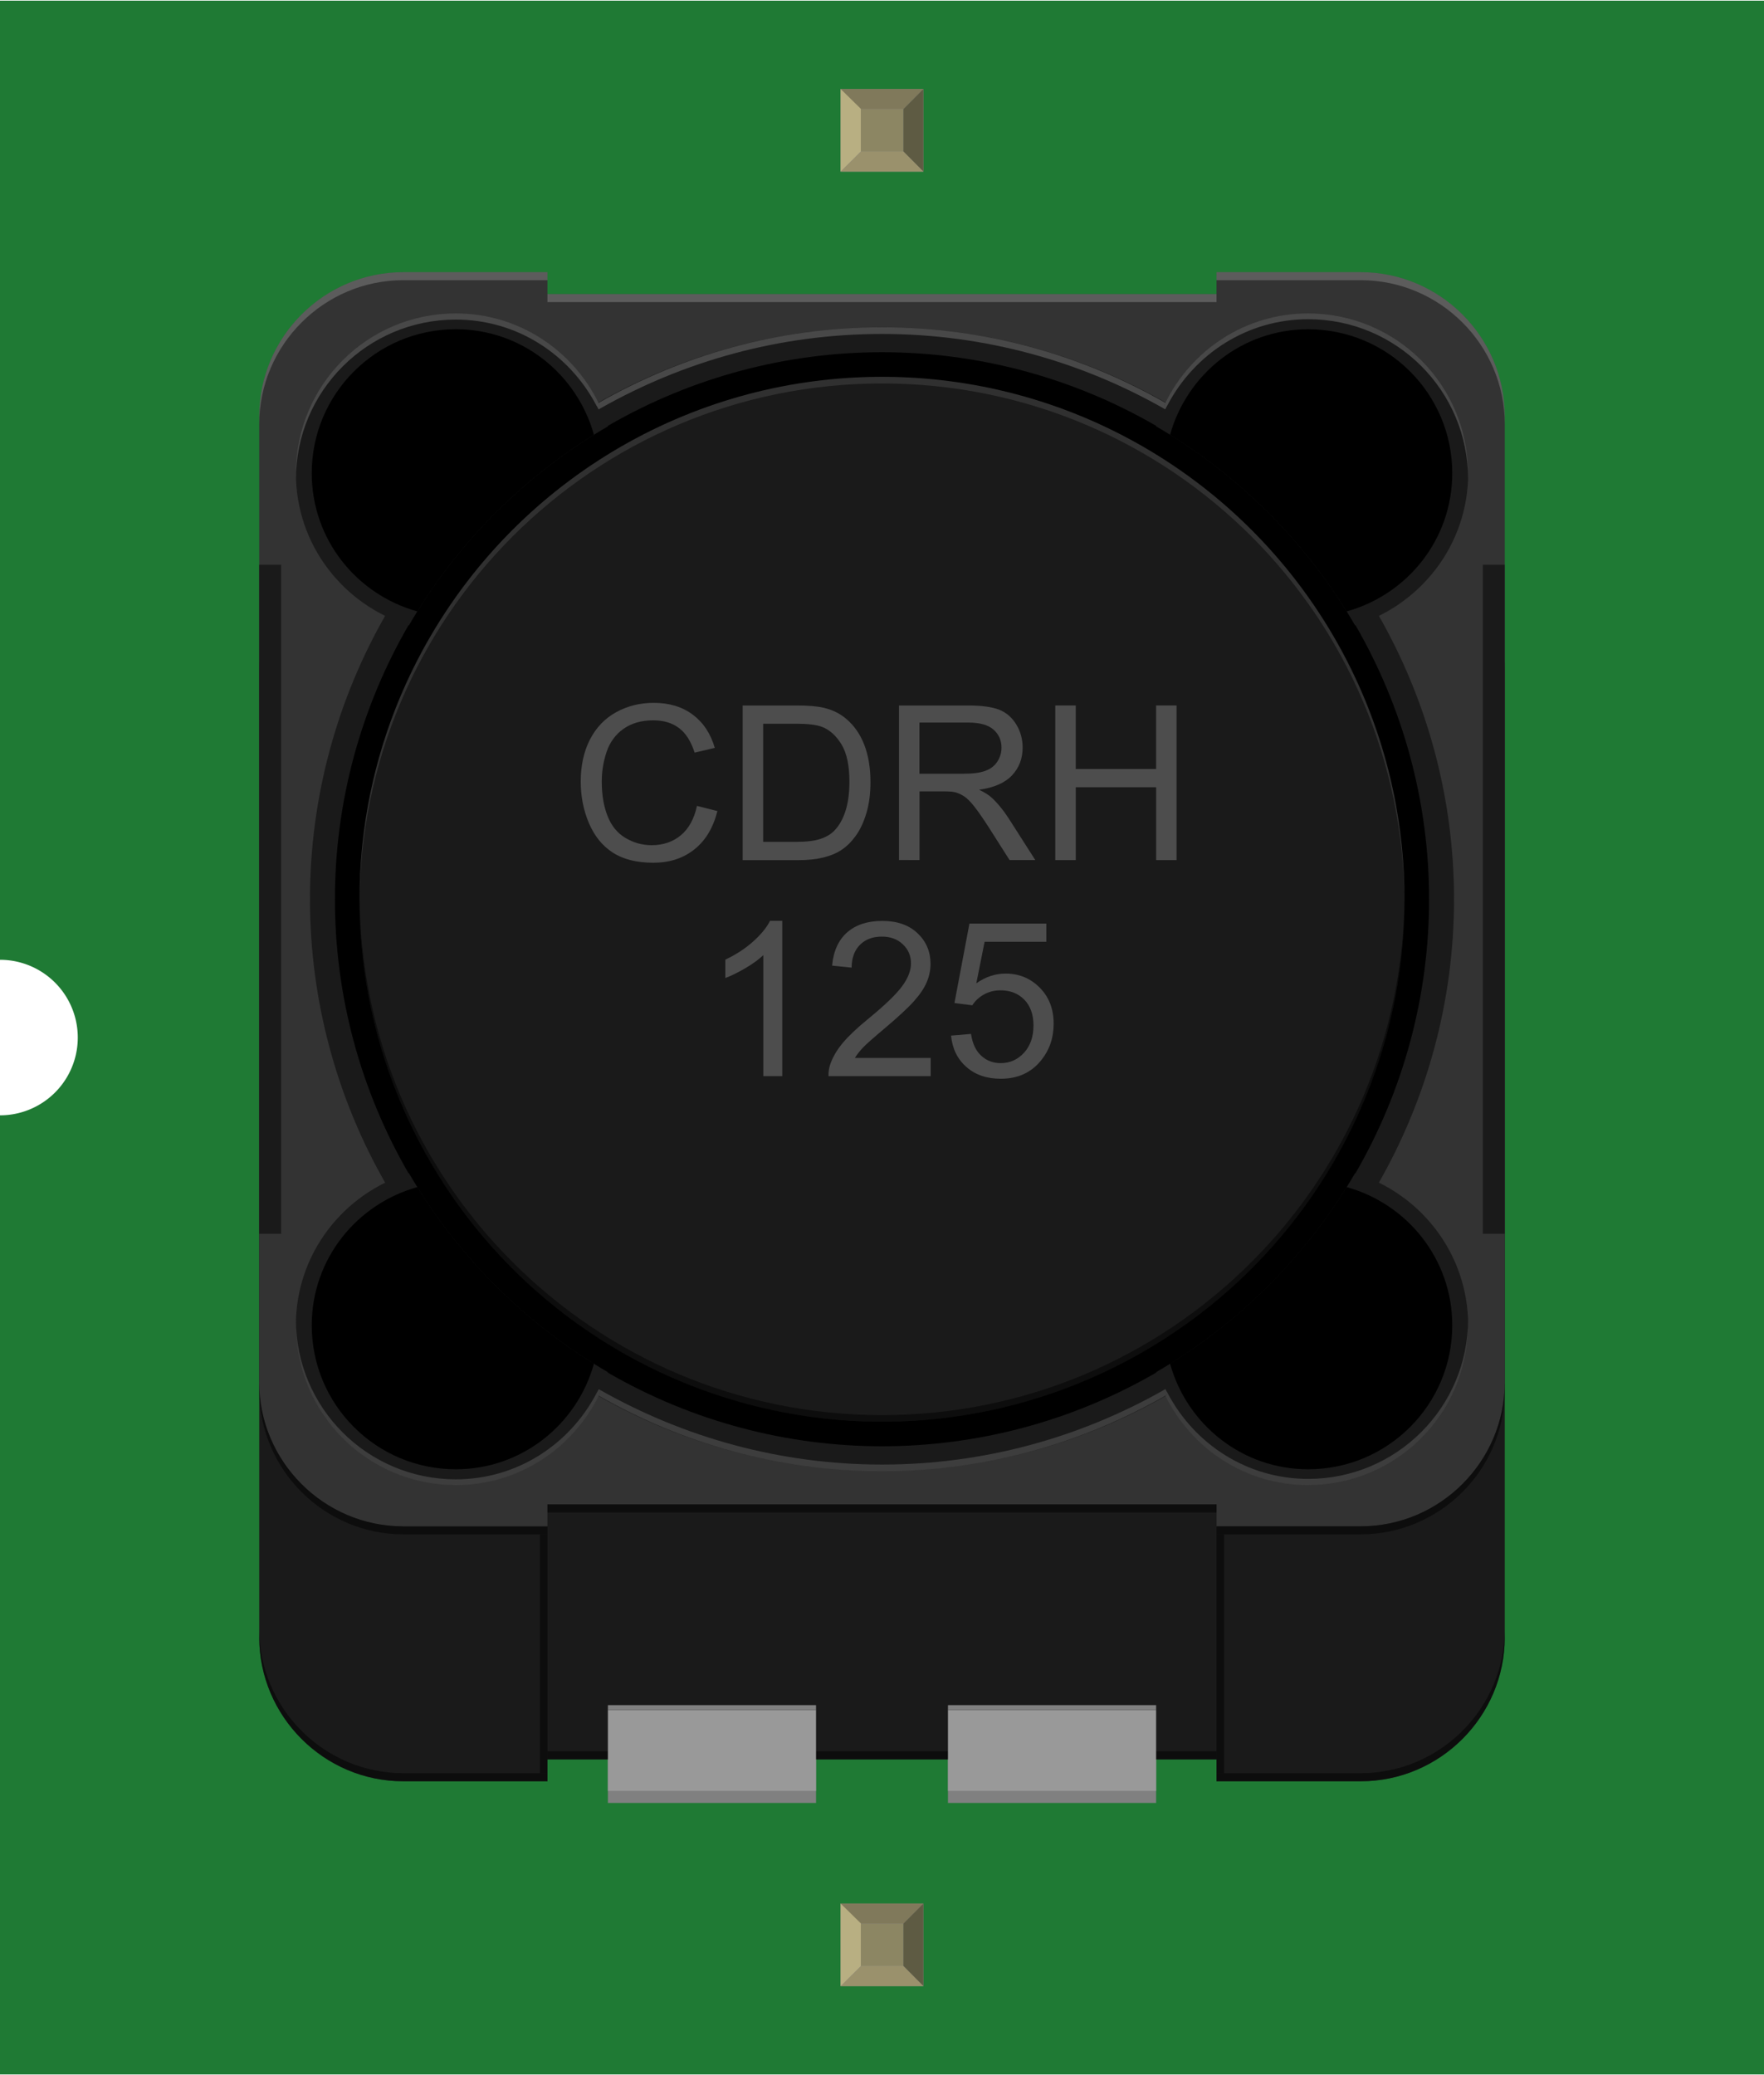 <?xml version='1.0' encoding='UTF-8' standalone='no'?>
<!-- Created with Fritzing (http://www.fritzing.org/) -->
<svg width="0.68in" x="0in" version="1.2" y="0in" xmlns="http://www.w3.org/2000/svg" height="0.8in" viewBox="0 0 680.444 800" baseProfile="tiny" xmlns:svg="http://www.w3.org/2000/svg">
 <desc>Fritzing breadboard generated by brd2svg</desc>
 <g id="breadboard">
  <g id="icon">
   <path fill="#1F7A34" stroke="none" stroke-width="0" d="M0,0L0,370A30,30 0 0 1 0,430L0,800L680.444,800L680.444,0L0,0z"/>
   <g transform="translate(100,104.736)">
    <path fill="#1A1A1A" stroke-width="0" d="M424.889,98.375L55.556,98.375c-30.556,0,-55.556,25,-55.556,55.556l0,372.694c0,30.556,25,55.556,55.556,55.556l55.611,0l0,-8.444l258.097,0l0,8.444l55.625,0c30.556,0,55.556,-25,55.556,-55.556L480.444,153.931C480.444,123.375,455.444,98.375,424.889,98.375z"/>
    <path fill="#333333" stroke-width="0" d="M424.889,0l-55.625,0l0,8.431L111.167,8.431L111.167,0L55.556,0C25,0,0,25,0,55.556l0,372.694c0,30.556,25,55.556,55.556,55.556l55.611,0l0,-8.444l258.097,0l0,8.444l55.625,0c30.556,0,55.556,-25,55.556,-55.556L480.444,55.556C480.444,25,455.444,0,424.889,0z"/>
    <path fill="#333333" stroke-width="0" d="M0,428.25c0,30.556,25,55.556,55.556,55.556l55.611,0"/>
    <path opacity="0.2" fill="#FFFFFF" enable-background="new    " stroke-width="0" d="M480.444,58.653c0,-30.556,-25,-55.556,-55.556,-55.556l-55.625,0L369.264,0l55.625,0c30.556,0,55.556,25,55.556,55.556L480.444,58.653z"/>
    <path opacity="0.2" fill="#FFFFFF" enable-background="new    " stroke-width="0" d="M0,58.653c0,-30.556,25,-55.556,55.556,-55.556l55.611,0L111.167,0L55.556,0C25,0,0,25,0,55.556L0,58.653z"/>
    <rect width="258.097" x="111.167" opacity="0.2" y="8.444" fill="#FFFFFF" height="3.111" enable-background="new    " stroke-width="0"/>
    <path opacity="0.5" enable-background="new    " stroke-width="0" d="M0,428.25c0,30.542,25,55.556,55.556,55.556l55.625,0l0,3.097L55.556,486.903c-30.556,0,-55.556,-25,-55.556,-55.556L0,428.25z"/>
    <path opacity="0.5" enable-background="new    " stroke-width="0" d="M480.444,428.25c0,30.542,-25,55.556,-55.556,55.556l-55.625,0l0,3.097l55.625,0c30.556,0,55.556,-25,55.556,-55.556L480.444,428.25z"/>
    <rect width="258.083" x="111.181" opacity="0.5" y="475.347" height="3.125" enable-background="new    " stroke-width="0"/>
    <path opacity="0.5" enable-background="new    " stroke-width="0" d="M0,523.486c0,30.542,25,55.556,55.556,55.556l55.625,0l0,3.111L55.556,582.153c-30.556,0,-55.556,-25.014,-55.556,-55.556L0,523.486z"/>
    <path opacity="0.5" enable-background="new    " stroke-width="0" d="M480.444,523.486c0,30.542,-25,55.556,-55.556,55.556l-55.625,0l0,3.111l55.625,0c30.556,0,55.556,-25.014,55.556,-55.556L480.444,523.486z"/>
    <rect width="258.083" x="111.181" opacity="0.5" y="570.583" height="3.111" enable-background="new    " stroke-width="0"/>
    <g stroke-width="0">
     <rect width="8.444" x="0" y="112.861" fill="#1A1A1A" height="258.097" stroke-width="0"/>
     <rect width="8.431" x="471.986" y="112.861" fill="#1A1A1A" height="258.097" stroke-width="0"/>
    </g>
    <circle fill="#1A1A1A" cx="240.222" cy="241.903" r="220.653" stroke-width="0"/>
    <circle cx="240.222" cy="241.903" r="211.028" stroke-width="0"/>
    <circle fill="#1A1A1A" cx="240.222" cy="241.903" r="201.542" stroke-width="0"/>
    <path fill="#1A1A1A" stroke-width="0" d="M57.736,136.25c18.458,-31.806,44.944,-58.292,76.736,-76.75c-7.778,-25.181,-30.944,-43.597,-58.653,-43.597c-34.069,0,-61.681,27.611,-61.681,61.667C14.139,105.306,32.556,128.486,57.736,136.25z"/>
    <path fill="#1A1A1A" stroke-width="0" d="M422.708,136.25c25.181,-7.764,43.625,-30.944,43.625,-58.681c0,-34.056,-27.611,-61.667,-61.681,-61.667c-27.694,0,-50.889,18.417,-58.667,43.583C377.764,77.944,404.222,104.444,422.708,136.25z"/>
    <g stroke-width="0">
     <path opacity="0.2" fill="#FFFFFF" enable-background="new    " stroke-width="0" d="M240.222,21.264c-39.833,0,-77.083,10.708,-109.347,29.181c0.319,0.653,0.528,1.389,0.819,2.042c32.069,-18.167,69.042,-28.653,108.528,-28.653c39.5,0,76.458,10.5,108.514,28.653c0.292,-0.681,0.486,-1.403,0.833,-2.056C317.319,31.958,280.042,21.264,240.222,21.264z"/>
     <path opacity="0.2" fill="#FFFFFF" enable-background="new    " stroke-width="0" d="M75.819,15.903c-34.069,0,-61.681,27.611,-61.681,61.667l0,2.389c0,-34.056,27.611,-61.667,61.681,-61.667c23.528,0,43.694,13.347,54.028,32.764c0.347,-0.208,0.681,-0.431,1.028,-0.625C120.861,30.028,100.083,15.903,75.819,15.903z"/>
     <path opacity="0.2" fill="#FFFFFF" enable-background="new    " stroke-width="0" d="M129.847,51.056c0.333,0.639,0.764,1.236,1.083,1.903C131.194,52.806,131.431,52.639,131.694,52.486C131.389,51.819,131.194,51.083,130.875,50.431C130.514,50.625,130.194,50.861,129.847,51.056z"/>
     <path opacity="0.2" fill="#FFFFFF" enable-background="new    " stroke-width="0" d="M404.625,18.153c34.069,0,61.681,27.611,61.681,61.667L466.306,77.569c0,-34.056,-27.611,-61.667,-61.681,-61.667c-24.264,0,-45.042,14.139,-55.069,34.514c0.333,0.194,0.653,0.403,0.958,0.583C360.847,31.542,381.069,18.153,404.625,18.153z"/>
     <path opacity="0.2" fill="#FFFFFF" enable-background="new    " stroke-width="0" d="M348.722,52.486c0.264,0.153,0.486,0.292,0.736,0.431c0.292,-0.653,0.736,-1.264,1.056,-1.917c-0.306,-0.194,-0.625,-0.403,-0.958,-0.583C349.25,51.083,349.042,51.806,348.722,52.486z"/>
    </g>
    <path fill="#1A1A1A" stroke-width="0" d="M57.736,347.583c-25.181,7.778,-43.611,30.958,-43.611,58.694c0,34.042,27.611,61.639,61.681,61.639c27.708,0,50.889,-18.417,58.653,-43.583C102.681,405.861,76.194,379.389,57.736,347.583z"/>
    <path fill="#1A1A1A" stroke-width="0" d="M422.708,347.583c-18.444,31.806,-44.917,58.278,-76.722,76.75c7.778,25.167,30.944,43.583,58.667,43.583c34.069,0,61.681,-27.597,61.681,-61.639C466.306,378.514,447.889,355.333,422.708,347.583z"/>
    <g stroke-width="0">
     <path stroke-width="0" d="M419.444,130.875c23.444,-6.514,40.75,-27.792,40.75,-53.306c0,-30.667,-24.875,-55.542,-55.569,-55.542c-25.514,0,-46.75,17.292,-53.292,40.722C378.972,79.917,402.278,103.236,419.444,130.875z"/>
     <path stroke-width="0" d="M61,130.875c17.167,-27.639,40.472,-50.958,68.097,-68.139c-6.514,-23.431,-27.778,-40.722,-53.278,-40.722c-30.694,0,-55.569,24.875,-55.569,55.556C20.25,103.097,37.556,124.361,61,130.875z"/>
     <path stroke-width="0" d="M419.444,352.944c-17.167,27.625,-40.486,50.972,-68.111,68.125c6.514,23.444,27.778,40.736,53.292,40.736c30.694,0,55.569,-24.875,55.569,-55.542C460.194,380.736,442.889,359.458,419.444,352.944z"/>
     <path stroke-width="0" d="M61,352.944c-23.444,6.528,-40.75,27.792,-40.75,53.319c0,30.667,24.875,55.542,55.569,55.542c25.5,0,46.778,-17.292,53.292,-40.736C101.472,403.917,78.167,380.583,61,352.944z"/>
    </g>
    <g enable-background="new    " stroke-width="0">
     <path fill="#4D4D4D" stroke-width="0" d="M168.847,205.889l7.889,2c-1.653,6.486,-4.625,11.431,-8.931,14.819c-4.306,3.417,-9.556,5.111,-15.764,5.111c-6.431,0,-11.653,-1.306,-15.681,-3.917s-7.097,-6.417,-9.194,-11.375s-3.153,-10.292,-3.153,-15.986c0,-6.208,1.181,-11.625,3.556,-16.25s5.75,-8.139,10.125,-10.556c4.375,-2.389,9.208,-3.597,14.472,-3.597c5.972,0,10.986,1.514,15.056,4.556s6.903,7.306,8.5,12.819l-7.778,1.833c-1.389,-4.347,-3.389,-7.5,-6.028,-9.486s-5.944,-2.972,-9.931,-2.972c-4.583,0,-8.417,1.097,-11.5,3.292s-5.236,5.153,-6.486,8.847c-1.25,3.722,-1.875,7.528,-1.875,11.458c0,5.069,0.736,9.514,2.222,13.278c1.472,3.792,3.778,6.625,6.903,8.486s6.5,2.806,10.125,2.806c4.417,0,8.167,-1.278,11.236,-3.819S167.764,210.917,168.847,205.889z"/>
     <path fill="#4D4D4D" stroke-width="0" d="M186.472,226.806l0,-59.653l20.542,0c4.639,0,8.181,0.292,10.625,0.861c3.417,0.792,6.333,2.208,8.75,4.278c3.153,2.653,5.5,6.069,7.056,10.194s2.333,8.861,2.333,14.181c0,4.528,-0.528,8.542,-1.583,12.042s-2.417,6.403,-4.069,8.694s-3.472,4.097,-5.431,5.403c-1.972,1.333,-4.347,2.319,-7.125,3s-5.972,1.014,-9.583,1.014L186.472,226.819zM194.361,219.764l12.736,0c3.931,0,7.014,-0.361,9.264,-1.097s4.028,-1.764,5.347,-3.097c1.875,-1.875,3.333,-4.375,4.375,-7.542s1.569,-7,1.569,-11.5c0,-6.236,-1.028,-11.028,-3.069,-14.375s-4.542,-5.597,-7.472,-6.736c-2.111,-0.819,-5.514,-1.222,-10.208,-1.222l-12.528,0L194.375,219.764z"/>
     <path fill="#4D4D4D" stroke-width="0" d="M246.778,226.806l0,-59.653l26.444,0c5.319,0,9.361,0.542,12.125,1.597c2.764,1.083,4.972,2.972,6.639,5.681s2.486,5.708,2.486,8.986c0,4.236,-1.375,7.806,-4.111,10.708s-6.972,4.75,-12.694,5.528c2.083,1,3.681,2,4.764,2.972c2.306,2.111,4.486,4.764,6.556,7.931l10.375,16.236l-9.931,0l-7.889,-12.417c-2.306,-3.583,-4.208,-6.319,-5.694,-8.222s-2.833,-3.222,-4,-3.986c-1.194,-0.764,-2.389,-1.292,-3.611,-1.583c-0.889,-0.194,-2.361,-0.292,-4.389,-0.292l-9.153,0l0,26.486L246.778,226.778zM254.667,193.486l16.972,0c3.611,0,6.431,-0.361,8.458,-1.125c2.028,-0.736,3.583,-1.931,4.639,-3.583c1.056,-1.625,1.583,-3.417,1.583,-5.347c0,-2.819,-1.014,-5.139,-3.083,-6.958c-2.028,-1.819,-5.278,-2.722,-9.694,-2.722l-18.875,0L254.667,193.486z"/>
     <path fill="#4D4D4D" stroke-width="0" d="M307.069,226.806l0,-59.653l7.889,0l0,24.5l31,0l0,-24.5l7.889,0l0,59.653L345.972,226.806l0,-28.111l-31,0l0,28.111L307.069,226.806z"/>
    </g>
    <g enable-background="new    " stroke-width="0">
     <path fill="#4D4D4D" stroke-width="0" d="M201.75,310.139l-7.319,0l0,-46.667c-1.764,1.681,-4.069,3.361,-6.944,5.042s-5.431,2.944,-7.708,3.778l0,-7.083c4.097,-1.931,7.681,-4.264,10.736,-7s5.236,-5.403,6.514,-7.972l4.722,0L201.75,310.139z"/>
     <path fill="#4D4D4D" stroke-width="0" d="M259,303.097l0,7.042L219.583,310.139c-0.056,-1.764,0.236,-3.458,0.861,-5.083c1,-2.681,2.611,-5.333,4.819,-7.931s5.403,-5.611,9.583,-9.028c6.486,-5.319,10.861,-9.528,13.139,-12.639c2.278,-3.097,3.417,-6.042,3.417,-8.806c0,-2.903,-1.028,-5.361,-3.125,-7.333c-2.069,-2.014,-4.778,-3,-8.111,-3c-3.528,0,-6.347,1.056,-8.458,3.181s-3.181,5.042,-3.208,8.792l-7.528,-0.778c0.514,-5.611,2.458,-9.889,5.819,-12.833s7.875,-4.417,13.556,-4.417c5.722,0,10.25,1.583,13.597,4.764s5,7.111,5,11.806c0,2.389,-0.486,4.736,-1.458,7.042s-2.597,4.736,-4.875,7.278c-2.25,2.556,-6.028,6.056,-11.292,10.5c-4.389,3.694,-7.222,6.194,-8.458,7.5c-1.25,1.333,-2.278,2.639,-3.097,3.972L259,303.125z"/>
     <path fill="#4D4D4D" stroke-width="0" d="M266.861,294.514l7.694,-0.653c0.569,3.75,1.889,6.569,3.972,8.431c2.056,1.903,4.569,2.833,7.5,2.833c3.528,0,6.514,-1.333,8.958,-3.986s3.667,-6.181,3.667,-10.583c0,-4.181,-1.181,-7.472,-3.514,-9.889c-2.361,-2.417,-5.431,-3.625,-9.222,-3.625c-2.361,0,-4.486,0.542,-6.389,1.611s-3.389,2.458,-4.472,4.167L268.167,281.944l5.778,-30.639l29.667,0l0,7l-23.806,0l-3.208,16.028c3.583,-2.5,7.333,-3.75,11.278,-3.75c5.208,0,9.597,1.806,13.181,5.417s5.375,8.25,5.375,13.917c0,5.403,-1.569,10.069,-4.722,14c-3.819,4.833,-9.042,7.236,-15.667,7.236c-5.431,0,-9.861,-1.514,-13.278,-4.556C269.306,303.569,267.347,299.542,266.861,294.514z"/>
    </g>
    <g stroke-width="0">
     <rect width="80.292" x="134.486" y="573.736" fill="#808080" height="16.792" stroke-width="0"/>
     <rect width="80.292" x="265.667" y="573.736" fill="#808080" height="16.792" stroke-width="0"/>
    </g>
    <g stroke-width="0">
     <rect width="80.292" x="134.486" y="554.639" fill="#999999" height="31.25" stroke-width="0"/>
     <rect width="80.292" x="265.667" y="554.639" fill="#999999" height="31.25" stroke-width="0"/>
    </g>
    <g stroke-width="0">
     <rect width="80.292" x="134.486" y="552.792" fill="#808080" height="1.847" stroke-width="0"/>
     <rect width="80.292" x="265.667" y="552.792" fill="#808080" height="1.847" stroke-width="0"/>
    </g>
    <g opacity="0.76" stroke-width="0">
     <path opacity="0.2" fill="#FFFFFF" enable-background="new    " stroke-width="0" d="M240.222,462.556c39.833,0,77.097,-10.708,109.347,-29.167c-0.319,-0.681,-0.514,-1.417,-0.819,-2.056c-32.097,18.167,-69.069,28.653,-108.528,28.653s-76.458,-10.514,-108.514,-28.653c-0.292,0.681,-0.486,1.417,-0.819,2.056C163.139,451.861,200.403,462.556,240.222,462.556z"/>
     <path opacity="0.2" fill="#FFFFFF" enable-background="new    " stroke-width="0" d="M404.625,467.917c34.069,0,61.681,-27.597,61.681,-61.653l0,-2.389c0,34.028,-27.611,61.639,-61.681,61.639c-23.528,0,-43.694,-13.347,-54.028,-32.736c-0.333,0.208,-0.681,0.417,-1.028,0.639C359.583,453.792,380.361,467.917,404.625,467.917z"/>
     <path opacity="0.2" fill="#FFFFFF" enable-background="new    " stroke-width="0" d="M350.597,432.764c-0.333,-0.653,-0.764,-1.25,-1.083,-1.917c-0.278,0.167,-0.5,0.306,-0.764,0.472c0.292,0.667,0.486,1.417,0.819,2.056C349.917,433.194,350.264,432.958,350.597,432.764z"/>
     <path opacity="0.2" fill="#FFFFFF" enable-background="new    " stroke-width="0" d="M75.819,465.681c-34.069,0,-61.681,-27.597,-61.681,-61.653l0,2.236c0,34.056,27.611,61.653,61.681,61.653c24.264,0,45.042,-14.125,55.069,-34.5c-0.333,-0.208,-0.653,-0.403,-0.972,-0.597C119.583,452.278,99.389,465.681,75.819,465.681z"/>
     <path opacity="0.2" fill="#FFFFFF" enable-background="new    " stroke-width="0" d="M131.694,431.333c-0.25,-0.139,-0.472,-0.292,-0.722,-0.431c-0.306,0.653,-0.736,1.25,-1.069,1.917c0.319,0.194,0.639,0.389,0.972,0.597C131.208,432.736,131.403,432.014,131.694,431.333z"/>
    </g>
    <rect width="2.903" x="108.278" opacity="0.5" y="486.903" height="92.139" enable-background="new    " stroke-width="0"/>
    <rect width="2.903" x="369.264" opacity="0.5" y="486.903" height="92.139" enable-background="new    " stroke-width="0"/>
    <path opacity="0.1" fill="#FFFFFF" enable-background="new    " stroke-width="0" d="M38.681,244.472c0,-111.306,90.236,-201.542,201.542,-201.542c111.333,0,201.556,90.236,201.556,201.542l0,-2.556c0,-111.319,-90.222,-201.542,-201.556,-201.542c-111.306,0,-201.542,90.222,-201.542,201.542L38.681,244.472z"/>
    <path opacity="0.5" enable-background="new    " stroke-width="0" d="M441.778,239.347c0,111.319,-90.25,201.569,-201.556,201.569c-111.319,0,-201.542,-90.25,-201.542,-201.569l0,2.569c0,111.319,90.222,201.542,201.542,201.542c111.306,0,201.556,-90.222,201.556,-201.542L441.778,239.347z"/>
   </g>
  </g>
  <g transform="translate(324.257,734.05)">
   <rect width="31.93" x="0" y="0" fill="#8D8C8C" height="31.9" id="connector0pin" stroke-width="0"/>
   <rect width="16.444" x="7.792" y="7.735" fill="#8C8663" height="16.415" stroke-width="0"/>
   <polygon fill="#B8AF82" points="0,31.9,7.792,24.137,7.792,6.972,0,0" stroke-width="0"/>
   <polygon fill="#80795B" points="24.208,7.763,7.903,7.763,0,0,31.93,0" stroke-width="0"/>
   <polygon fill="#5E5B43" points="24.208,24.137,24.208,7.763,31.93,0,31.93,31.9" stroke-width="0"/>
   <polygon fill="#9A916C" points="0,31.9,7.875,24.137,24.208,24.137,31.93,31.9" stroke-width="0"/>
  </g>
  <g transform="translate(324.257,34.05)">
   <rect width="31.93" x="0" y="0" fill="#8D8C8C" height="31.9" id="connector1pin" stroke-width="0"/>
   <rect width="16.444" x="7.792" y="7.735" fill="#8C8663" height="16.415" stroke-width="0"/>
   <polygon fill="#B8AF82" points="0,31.9,7.792,24.137,7.792,6.972,0,0" stroke-width="0"/>
   <polygon fill="#80795B" points="24.208,7.763,7.903,7.763,0,0,31.93,0" stroke-width="0"/>
   <polygon fill="#5E5B43" points="24.208,24.137,24.208,7.763,31.93,0,31.93,31.9" stroke-width="0"/>
   <polygon fill="#9A916C" points="0,31.9,7.875,24.137,24.208,24.137,31.93,31.9" stroke-width="0"/>
  </g>
 </g>
</svg>
